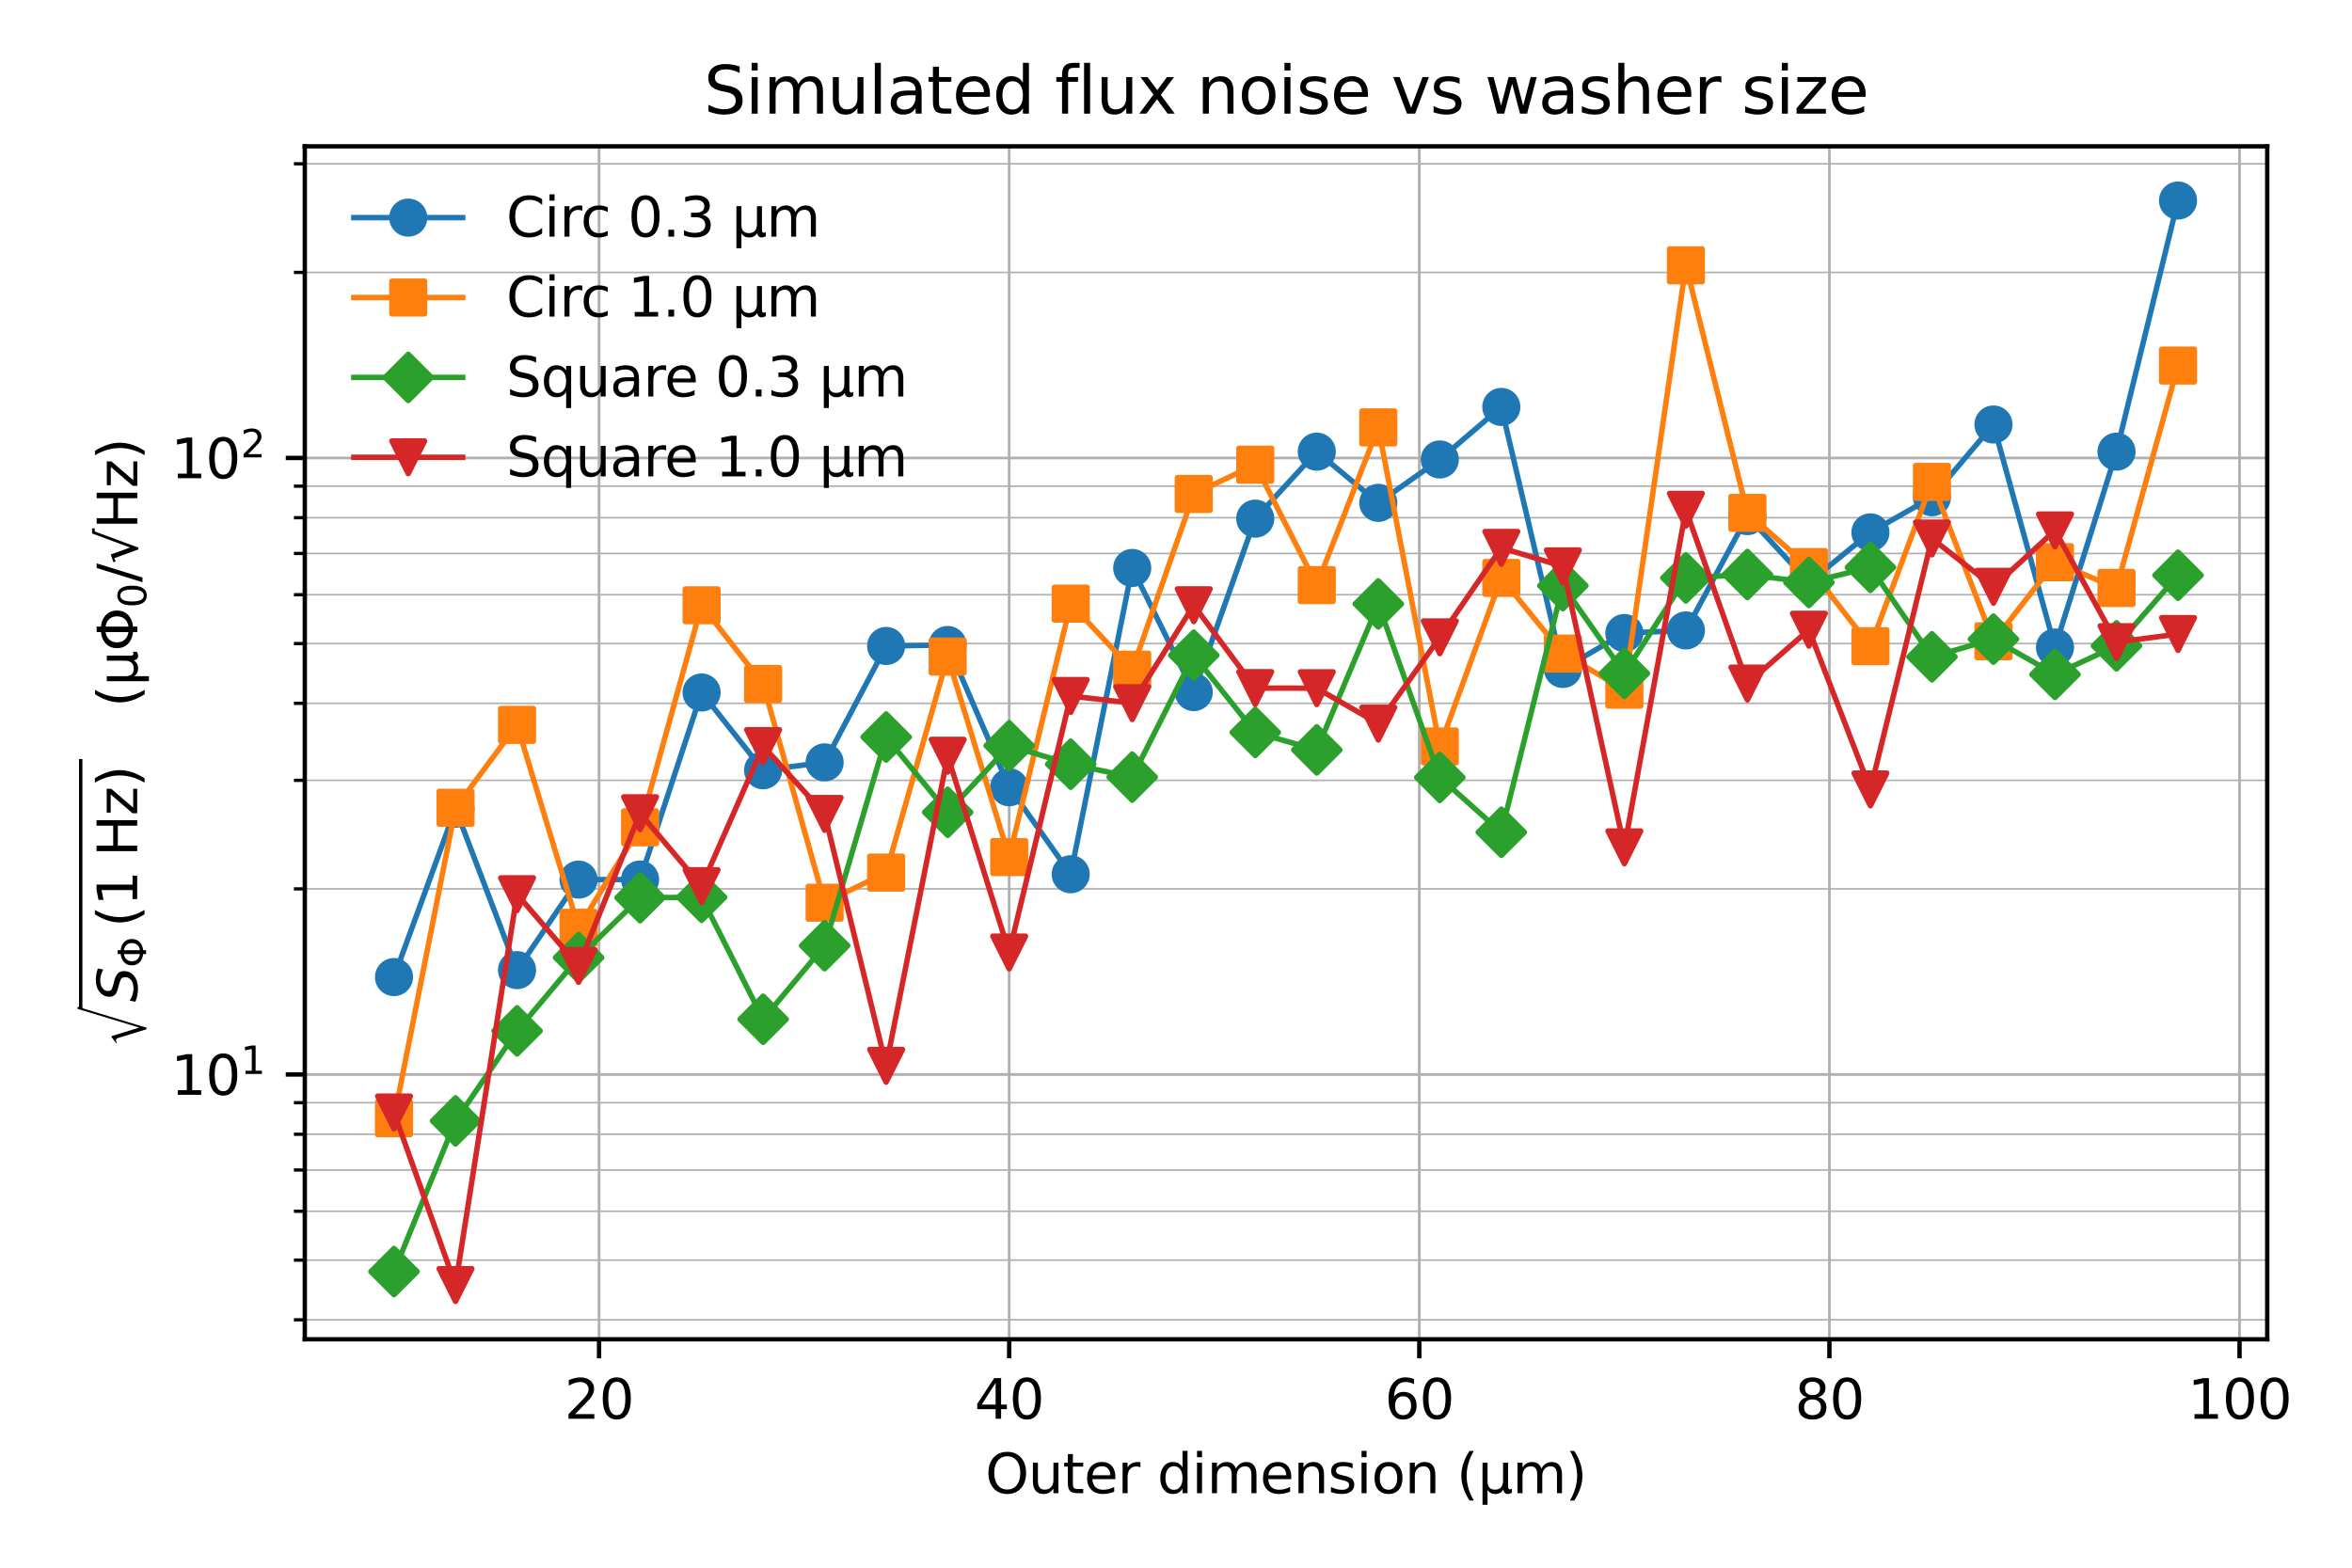 <?xml version="1.0" encoding="utf-8" standalone="no"?>
<!DOCTYPE svg PUBLIC "-//W3C//DTD SVG 1.1//EN"
  "http://www.w3.org/Graphics/SVG/1.1/DTD/svg11.dtd">
<svg xmlns:xlink="http://www.w3.org/1999/xlink" width="432pt" height="288pt" viewBox="0 0 432 288" xmlns="http://www.w3.org/2000/svg" version="1.1">
 <defs>
  <style type="text/css">*{stroke-linejoin: round; stroke-linecap: butt}</style>
 </defs>
 <g id="figure_1">
  <g id="patch_1">
   <path d="M 0 288 
L 432 288 
L 432 0 
L 0 0 
z
" style="fill: #ffffff"/>
  </g>
  <g id="axes_1">
   <g id="patch_2">
    <path d="M 55.985 246.04 
L 416.428 246.04 
L 416.428 26.88 
L 55.985 26.88 
z
" style="fill: #ffffff"/>
   </g>
   <g id="matplotlib.axis_1">
    <g id="xtick_1">
     <g id="line2d_1">
      <path d="M 110.032 246.04 
L 110.032 26.88 
" clip-path="url(#p3f9dc64da7)" style="fill: none; stroke: #b0b0b0; stroke-width: 0.5; stroke-linecap: square"/>
     </g>
     <g id="line2d_2">
      <defs>
       <path id="ma72abdac5e" d="M 0 0 
L 0 3.5 
" style="stroke: #000000; stroke-width: 0.8"/>
      </defs>
      <g>
       <use xlink:href="#ma72abdac5e" x="110.032" y="246.04" style="stroke: #000000; stroke-width: 0.8"/>
      </g>
     </g>
     <g id="text_1">
      <!-- 20 -->
      <g transform="translate(103.67 260.638) scale(0.1 -0.1)">
       <defs>
        <path id="DejaVuSans-32" d="M 1228 531 
L 3431 531 
L 3431 0 
L 469 0 
L 469 531 
Q 828 903 1448 1529 
Q 2069 2156 2228 2338 
Q 2531 2678 2651 2914 
Q 2772 3150 2772 3378 
Q 2772 3750 2511 3984 
Q 2250 4219 1831 4219 
Q 1534 4219 1204 4116 
Q 875 4013 500 3803 
L 500 4441 
Q 881 4594 1212 4672 
Q 1544 4750 1819 4750 
Q 2544 4750 2975 4387 
Q 3406 4025 3406 3419 
Q 3406 3131 3298 2873 
Q 3191 2616 2906 2266 
Q 2828 2175 2409 1742 
Q 1991 1309 1228 531 
z
" transform="scale(0.016)"/>
        <path id="DejaVuSans-30" d="M 2034 4250 
Q 1547 4250 1301 3770 
Q 1056 3291 1056 2328 
Q 1056 1369 1301 889 
Q 1547 409 2034 409 
Q 2525 409 2770 889 
Q 3016 1369 3016 2328 
Q 3016 3291 2770 3770 
Q 2525 4250 2034 4250 
z
M 2034 4750 
Q 2819 4750 3233 4129 
Q 3647 3509 3647 2328 
Q 3647 1150 3233 529 
Q 2819 -91 2034 -91 
Q 1250 -91 836 529 
Q 422 1150 422 2328 
Q 422 3509 836 4129 
Q 1250 4750 2034 4750 
z
" transform="scale(0.016)"/>
       </defs>
       <use xlink:href="#DejaVuSans-32"/>
       <use xlink:href="#DejaVuSans-30" x="63.623"/>
      </g>
     </g>
    </g>
    <g id="xtick_2">
     <g id="line2d_3">
      <path d="M 185.36 246.04 
L 185.36 26.88 
" clip-path="url(#p3f9dc64da7)" style="fill: none; stroke: #b0b0b0; stroke-width: 0.5; stroke-linecap: square"/>
     </g>
     <g id="line2d_4">
      <g>
       <use xlink:href="#ma72abdac5e" x="185.36" y="246.04" style="stroke: #000000; stroke-width: 0.8"/>
      </g>
     </g>
     <g id="text_2">
      <!-- 40 -->
      <g transform="translate(178.998 260.638) scale(0.1 -0.1)">
       <defs>
        <path id="DejaVuSans-34" d="M 2419 4116 
L 825 1625 
L 2419 1625 
L 2419 4116 
z
M 2253 4666 
L 3047 4666 
L 3047 1625 
L 3713 1625 
L 3713 1100 
L 3047 1100 
L 3047 0 
L 2419 0 
L 2419 1100 
L 313 1100 
L 313 1709 
L 2253 4666 
z
" transform="scale(0.016)"/>
       </defs>
       <use xlink:href="#DejaVuSans-34"/>
       <use xlink:href="#DejaVuSans-30" x="63.623"/>
      </g>
     </g>
    </g>
    <g id="xtick_3">
     <g id="line2d_5">
      <path d="M 260.688 246.04 
L 260.688 26.88 
" clip-path="url(#p3f9dc64da7)" style="fill: none; stroke: #b0b0b0; stroke-width: 0.5; stroke-linecap: square"/>
     </g>
     <g id="line2d_6">
      <g>
       <use xlink:href="#ma72abdac5e" x="260.688" y="246.04" style="stroke: #000000; stroke-width: 0.8"/>
      </g>
     </g>
     <g id="text_3">
      <!-- 60 -->
      <g transform="translate(254.325 260.638) scale(0.1 -0.1)">
       <defs>
        <path id="DejaVuSans-36" d="M 2113 2584 
Q 1688 2584 1439 2293 
Q 1191 2003 1191 1497 
Q 1191 994 1439 701 
Q 1688 409 2113 409 
Q 2538 409 2786 701 
Q 3034 994 3034 1497 
Q 3034 2003 2786 2293 
Q 2538 2584 2113 2584 
z
M 3366 4563 
L 3366 3988 
Q 3128 4100 2886 4159 
Q 2644 4219 2406 4219 
Q 1781 4219 1451 3797 
Q 1122 3375 1075 2522 
Q 1259 2794 1537 2939 
Q 1816 3084 2150 3084 
Q 2853 3084 3261 2657 
Q 3669 2231 3669 1497 
Q 3669 778 3244 343 
Q 2819 -91 2113 -91 
Q 1303 -91 875 529 
Q 447 1150 447 2328 
Q 447 3434 972 4092 
Q 1497 4750 2381 4750 
Q 2619 4750 2861 4703 
Q 3103 4656 3366 4563 
z
" transform="scale(0.016)"/>
       </defs>
       <use xlink:href="#DejaVuSans-36"/>
       <use xlink:href="#DejaVuSans-30" x="63.623"/>
      </g>
     </g>
    </g>
    <g id="xtick_4">
     <g id="line2d_7">
      <path d="M 336.016 246.04 
L 336.016 26.88 
" clip-path="url(#p3f9dc64da7)" style="fill: none; stroke: #b0b0b0; stroke-width: 0.5; stroke-linecap: square"/>
     </g>
     <g id="line2d_8">
      <g>
       <use xlink:href="#ma72abdac5e" x="336.016" y="246.04" style="stroke: #000000; stroke-width: 0.8"/>
      </g>
     </g>
     <g id="text_4">
      <!-- 80 -->
      <g transform="translate(329.653 260.638) scale(0.1 -0.1)">
       <defs>
        <path id="DejaVuSans-38" d="M 2034 2216 
Q 1584 2216 1326 1975 
Q 1069 1734 1069 1313 
Q 1069 891 1326 650 
Q 1584 409 2034 409 
Q 2484 409 2743 651 
Q 3003 894 3003 1313 
Q 3003 1734 2745 1975 
Q 2488 2216 2034 2216 
z
M 1403 2484 
Q 997 2584 770 2862 
Q 544 3141 544 3541 
Q 544 4100 942 4425 
Q 1341 4750 2034 4750 
Q 2731 4750 3128 4425 
Q 3525 4100 3525 3541 
Q 3525 3141 3298 2862 
Q 3072 2584 2669 2484 
Q 3125 2378 3379 2068 
Q 3634 1759 3634 1313 
Q 3634 634 3220 271 
Q 2806 -91 2034 -91 
Q 1263 -91 848 271 
Q 434 634 434 1313 
Q 434 1759 690 2068 
Q 947 2378 1403 2484 
z
M 1172 3481 
Q 1172 3119 1398 2916 
Q 1625 2713 2034 2713 
Q 2441 2713 2670 2916 
Q 2900 3119 2900 3481 
Q 2900 3844 2670 4047 
Q 2441 4250 2034 4250 
Q 1625 4250 1398 4047 
Q 1172 3844 1172 3481 
z
" transform="scale(0.016)"/>
       </defs>
       <use xlink:href="#DejaVuSans-38"/>
       <use xlink:href="#DejaVuSans-30" x="63.623"/>
      </g>
     </g>
    </g>
    <g id="xtick_5">
     <g id="line2d_9">
      <path d="M 411.343 246.04 
L 411.343 26.88 
" clip-path="url(#p3f9dc64da7)" style="fill: none; stroke: #b0b0b0; stroke-width: 0.5; stroke-linecap: square"/>
     </g>
     <g id="line2d_10">
      <g>
       <use xlink:href="#ma72abdac5e" x="411.343" y="246.04" style="stroke: #000000; stroke-width: 0.8"/>
      </g>
     </g>
     <g id="text_5">
      <!-- 100 -->
      <g transform="translate(401.8 260.638) scale(0.1 -0.1)">
       <defs>
        <path id="DejaVuSans-31" d="M 794 531 
L 1825 531 
L 1825 4091 
L 703 3866 
L 703 4441 
L 1819 4666 
L 2450 4666 
L 2450 531 
L 3481 531 
L 3481 0 
L 794 0 
L 794 531 
z
" transform="scale(0.016)"/>
       </defs>
       <use xlink:href="#DejaVuSans-31"/>
       <use xlink:href="#DejaVuSans-30" x="63.623"/>
       <use xlink:href="#DejaVuSans-30" x="127.246"/>
      </g>
     </g>
    </g>
    <g id="text_6">
     <!-- Outer dimension (µm) -->
     <g transform="translate(180.977 274.317) scale(0.1 -0.1)">
      <defs>
       <path id="DejaVuSans-4f" d="M 2522 4238 
Q 1834 4238 1429 3725 
Q 1025 3213 1025 2328 
Q 1025 1447 1429 934 
Q 1834 422 2522 422 
Q 3209 422 3611 934 
Q 4013 1447 4013 2328 
Q 4013 3213 3611 3725 
Q 3209 4238 2522 4238 
z
M 2522 4750 
Q 3503 4750 4090 4092 
Q 4678 3434 4678 2328 
Q 4678 1225 4090 567 
Q 3503 -91 2522 -91 
Q 1538 -91 948 565 
Q 359 1222 359 2328 
Q 359 3434 948 4092 
Q 1538 4750 2522 4750 
z
" transform="scale(0.016)"/>
       <path id="DejaVuSans-75" d="M 544 1381 
L 544 3500 
L 1119 3500 
L 1119 1403 
Q 1119 906 1312 657 
Q 1506 409 1894 409 
Q 2359 409 2629 706 
Q 2900 1003 2900 1516 
L 2900 3500 
L 3475 3500 
L 3475 0 
L 2900 0 
L 2900 538 
Q 2691 219 2414 64 
Q 2138 -91 1772 -91 
Q 1169 -91 856 284 
Q 544 659 544 1381 
z
M 1991 3584 
L 1991 3584 
z
" transform="scale(0.016)"/>
       <path id="DejaVuSans-74" d="M 1172 4494 
L 1172 3500 
L 2356 3500 
L 2356 3053 
L 1172 3053 
L 1172 1153 
Q 1172 725 1289 603 
Q 1406 481 1766 481 
L 2356 481 
L 2356 0 
L 1766 0 
Q 1100 0 847 248 
Q 594 497 594 1153 
L 594 3053 
L 172 3053 
L 172 3500 
L 594 3500 
L 594 4494 
L 1172 4494 
z
" transform="scale(0.016)"/>
       <path id="DejaVuSans-65" d="M 3597 1894 
L 3597 1613 
L 953 1613 
Q 991 1019 1311 708 
Q 1631 397 2203 397 
Q 2534 397 2845 478 
Q 3156 559 3463 722 
L 3463 178 
Q 3153 47 2828 -22 
Q 2503 -91 2169 -91 
Q 1331 -91 842 396 
Q 353 884 353 1716 
Q 353 2575 817 3079 
Q 1281 3584 2069 3584 
Q 2775 3584 3186 3129 
Q 3597 2675 3597 1894 
z
M 3022 2063 
Q 3016 2534 2758 2815 
Q 2500 3097 2075 3097 
Q 1594 3097 1305 2825 
Q 1016 2553 972 2059 
L 3022 2063 
z
" transform="scale(0.016)"/>
       <path id="DejaVuSans-72" d="M 2631 2963 
Q 2534 3019 2420 3045 
Q 2306 3072 2169 3072 
Q 1681 3072 1420 2755 
Q 1159 2438 1159 1844 
L 1159 0 
L 581 0 
L 581 3500 
L 1159 3500 
L 1159 2956 
Q 1341 3275 1631 3429 
Q 1922 3584 2338 3584 
Q 2397 3584 2469 3576 
Q 2541 3569 2628 3553 
L 2631 2963 
z
" transform="scale(0.016)"/>
       <path id="DejaVuSans-20" transform="scale(0.016)"/>
       <path id="DejaVuSans-64" d="M 2906 2969 
L 2906 4863 
L 3481 4863 
L 3481 0 
L 2906 0 
L 2906 525 
Q 2725 213 2448 61 
Q 2172 -91 1784 -91 
Q 1150 -91 751 415 
Q 353 922 353 1747 
Q 353 2572 751 3078 
Q 1150 3584 1784 3584 
Q 2172 3584 2448 3432 
Q 2725 3281 2906 2969 
z
M 947 1747 
Q 947 1113 1208 752 
Q 1469 391 1925 391 
Q 2381 391 2643 752 
Q 2906 1113 2906 1747 
Q 2906 2381 2643 2742 
Q 2381 3103 1925 3103 
Q 1469 3103 1208 2742 
Q 947 2381 947 1747 
z
" transform="scale(0.016)"/>
       <path id="DejaVuSans-69" d="M 603 3500 
L 1178 3500 
L 1178 0 
L 603 0 
L 603 3500 
z
M 603 4863 
L 1178 4863 
L 1178 4134 
L 603 4134 
L 603 4863 
z
" transform="scale(0.016)"/>
       <path id="DejaVuSans-6d" d="M 3328 2828 
Q 3544 3216 3844 3400 
Q 4144 3584 4550 3584 
Q 5097 3584 5394 3201 
Q 5691 2819 5691 2113 
L 5691 0 
L 5113 0 
L 5113 2094 
Q 5113 2597 4934 2840 
Q 4756 3084 4391 3084 
Q 3944 3084 3684 2787 
Q 3425 2491 3425 1978 
L 3425 0 
L 2847 0 
L 2847 2094 
Q 2847 2600 2669 2842 
Q 2491 3084 2119 3084 
Q 1678 3084 1418 2786 
Q 1159 2488 1159 1978 
L 1159 0 
L 581 0 
L 581 3500 
L 1159 3500 
L 1159 2956 
Q 1356 3278 1631 3431 
Q 1906 3584 2284 3584 
Q 2666 3584 2933 3390 
Q 3200 3197 3328 2828 
z
" transform="scale(0.016)"/>
       <path id="DejaVuSans-6e" d="M 3513 2113 
L 3513 0 
L 2938 0 
L 2938 2094 
Q 2938 2591 2744 2837 
Q 2550 3084 2163 3084 
Q 1697 3084 1428 2787 
Q 1159 2491 1159 1978 
L 1159 0 
L 581 0 
L 581 3500 
L 1159 3500 
L 1159 2956 
Q 1366 3272 1645 3428 
Q 1925 3584 2291 3584 
Q 2894 3584 3203 3211 
Q 3513 2838 3513 2113 
z
" transform="scale(0.016)"/>
       <path id="DejaVuSans-73" d="M 2834 3397 
L 2834 2853 
Q 2591 2978 2328 3040 
Q 2066 3103 1784 3103 
Q 1356 3103 1142 2972 
Q 928 2841 928 2578 
Q 928 2378 1081 2264 
Q 1234 2150 1697 2047 
L 1894 2003 
Q 2506 1872 2764 1633 
Q 3022 1394 3022 966 
Q 3022 478 2636 193 
Q 2250 -91 1575 -91 
Q 1294 -91 989 -36 
Q 684 19 347 128 
L 347 722 
Q 666 556 975 473 
Q 1284 391 1588 391 
Q 1994 391 2212 530 
Q 2431 669 2431 922 
Q 2431 1156 2273 1281 
Q 2116 1406 1581 1522 
L 1381 1569 
Q 847 1681 609 1914 
Q 372 2147 372 2553 
Q 372 3047 722 3315 
Q 1072 3584 1716 3584 
Q 2034 3584 2315 3537 
Q 2597 3491 2834 3397 
z
" transform="scale(0.016)"/>
       <path id="DejaVuSans-6f" d="M 1959 3097 
Q 1497 3097 1228 2736 
Q 959 2375 959 1747 
Q 959 1119 1226 758 
Q 1494 397 1959 397 
Q 2419 397 2687 759 
Q 2956 1122 2956 1747 
Q 2956 2369 2687 2733 
Q 2419 3097 1959 3097 
z
M 1959 3584 
Q 2709 3584 3137 3096 
Q 3566 2609 3566 1747 
Q 3566 888 3137 398 
Q 2709 -91 1959 -91 
Q 1206 -91 779 398 
Q 353 888 353 1747 
Q 353 2609 779 3096 
Q 1206 3584 1959 3584 
z
" transform="scale(0.016)"/>
       <path id="DejaVuSans-28" d="M 1984 4856 
Q 1566 4138 1362 3434 
Q 1159 2731 1159 2009 
Q 1159 1288 1364 580 
Q 1569 -128 1984 -844 
L 1484 -844 
Q 1016 -109 783 600 
Q 550 1309 550 2009 
Q 550 2706 781 3412 
Q 1013 4119 1484 4856 
L 1984 4856 
z
" transform="scale(0.016)"/>
       <path id="DejaVuSans-b5" d="M 544 -1331 
L 544 3500 
L 1119 3500 
L 1119 1325 
Q 1119 872 1334 640 
Q 1550 409 1972 409 
Q 2434 409 2667 671 
Q 2900 934 2900 1459 
L 2900 3500 
L 3475 3500 
L 3475 806 
Q 3475 619 3529 530 
Q 3584 441 3700 441 
Q 3728 441 3778 458 
Q 3828 475 3916 513 
L 3916 50 
Q 3788 -22 3673 -56 
Q 3559 -91 3450 -91 
Q 3234 -91 3106 31 
Q 2978 153 2931 403 
Q 2775 156 2548 32 
Q 2322 -91 2016 -91 
Q 1697 -91 1473 31 
Q 1250 153 1119 397 
L 1119 -1331 
L 544 -1331 
z
" transform="scale(0.016)"/>
       <path id="DejaVuSans-29" d="M 513 4856 
L 1013 4856 
Q 1481 4119 1714 3412 
Q 1947 2706 1947 2009 
Q 1947 1309 1714 600 
Q 1481 -109 1013 -844 
L 513 -844 
Q 928 -128 1133 580 
Q 1338 1288 1338 2009 
Q 1338 2731 1133 3434 
Q 928 4138 513 4856 
z
" transform="scale(0.016)"/>
      </defs>
      <use xlink:href="#DejaVuSans-4f"/>
      <use xlink:href="#DejaVuSans-75" x="78.711"/>
      <use xlink:href="#DejaVuSans-74" x="142.09"/>
      <use xlink:href="#DejaVuSans-65" x="181.299"/>
      <use xlink:href="#DejaVuSans-72" x="242.822"/>
      <use xlink:href="#DejaVuSans-20" x="283.936"/>
      <use xlink:href="#DejaVuSans-64" x="315.723"/>
      <use xlink:href="#DejaVuSans-69" x="379.199"/>
      <use xlink:href="#DejaVuSans-6d" x="406.982"/>
      <use xlink:href="#DejaVuSans-65" x="504.395"/>
      <use xlink:href="#DejaVuSans-6e" x="565.918"/>
      <use xlink:href="#DejaVuSans-73" x="629.297"/>
      <use xlink:href="#DejaVuSans-69" x="681.396"/>
      <use xlink:href="#DejaVuSans-6f" x="709.18"/>
      <use xlink:href="#DejaVuSans-6e" x="770.361"/>
      <use xlink:href="#DejaVuSans-20" x="833.74"/>
      <use xlink:href="#DejaVuSans-28" x="865.527"/>
      <use xlink:href="#DejaVuSans-b5" x="904.541"/>
      <use xlink:href="#DejaVuSans-6d" x="968.164"/>
      <use xlink:href="#DejaVuSans-29" x="1065.576"/>
     </g>
    </g>
   </g>
   <g id="matplotlib.axis_2">
    <g id="ytick_1">
     <g id="line2d_11">
      <path d="M 55.985 197.394 
L 416.428 197.394 
" clip-path="url(#p3f9dc64da7)" style="fill: none; stroke: #b0b0b0; stroke-width: 0.5; stroke-linecap: square"/>
     </g>
     <g id="line2d_12">
      <defs>
       <path id="m3e1ff3bcbb" d="M 0 0 
L -3.5 0 
" style="stroke: #000000; stroke-width: 0.8"/>
      </defs>
      <g>
       <use xlink:href="#m3e1ff3bcbb" x="55.985" y="197.394" style="stroke: #000000; stroke-width: 0.8"/>
      </g>
     </g>
     <g id="text_7">
      <!-- $\mathdefault{10^{1}}$ -->
      <g transform="translate(31.385 201.194) scale(0.1 -0.1)">
       <use xlink:href="#DejaVuSans-31" transform="translate(0 0.684)"/>
       <use xlink:href="#DejaVuSans-30" transform="translate(63.623 0.684)"/>
       <use xlink:href="#DejaVuSans-31" transform="translate(128.203 38.966) scale(0.7)"/>
      </g>
     </g>
    </g>
    <g id="ytick_2">
     <g id="line2d_13">
      <path d="M 55.985 84.133 
L 416.428 84.133 
" clip-path="url(#p3f9dc64da7)" style="fill: none; stroke: #b0b0b0; stroke-width: 0.5; stroke-linecap: square"/>
     </g>
     <g id="line2d_14">
      <g>
       <use xlink:href="#m3e1ff3bcbb" x="55.985" y="84.133" style="stroke: #000000; stroke-width: 0.8"/>
      </g>
     </g>
     <g id="text_8">
      <!-- $\mathdefault{10^{2}}$ -->
      <g transform="translate(31.385 87.933) scale(0.1 -0.1)">
       <use xlink:href="#DejaVuSans-31" transform="translate(0 0.766)"/>
       <use xlink:href="#DejaVuSans-30" transform="translate(63.623 0.766)"/>
       <use xlink:href="#DejaVuSans-32" transform="translate(128.203 39.047) scale(0.7)"/>
      </g>
     </g>
    </g>
    <g id="ytick_3">
     <g id="line2d_15">
      <path d="M 55.985 242.466 
L 416.428 242.466 
" clip-path="url(#p3f9dc64da7)" style="fill: none; stroke: #b0b0b0; stroke-width: 0.3; stroke-linecap: square"/>
     </g>
     <g id="line2d_16">
      <defs>
       <path id="m9ce239265e" d="M 0 0 
L -2 0 
" style="stroke: #000000; stroke-width: 0.6"/>
      </defs>
      <g>
       <use xlink:href="#m9ce239265e" x="55.985" y="242.466" style="stroke: #000000; stroke-width: 0.6"/>
      </g>
     </g>
    </g>
    <g id="ytick_4">
     <g id="line2d_17">
      <path d="M 55.985 231.489 
L 416.428 231.489 
" clip-path="url(#p3f9dc64da7)" style="fill: none; stroke: #b0b0b0; stroke-width: 0.3; stroke-linecap: square"/>
     </g>
     <g id="line2d_18">
      <g>
       <use xlink:href="#m9ce239265e" x="55.985" y="231.489" style="stroke: #000000; stroke-width: 0.6"/>
      </g>
     </g>
    </g>
    <g id="ytick_5">
     <g id="line2d_19">
      <path d="M 55.985 222.521 
L 416.428 222.521 
" clip-path="url(#p3f9dc64da7)" style="fill: none; stroke: #b0b0b0; stroke-width: 0.3; stroke-linecap: square"/>
     </g>
     <g id="line2d_20">
      <g>
       <use xlink:href="#m9ce239265e" x="55.985" y="222.521" style="stroke: #000000; stroke-width: 0.6"/>
      </g>
     </g>
    </g>
    <g id="ytick_6">
     <g id="line2d_21">
      <path d="M 55.985 214.939 
L 416.428 214.939 
" clip-path="url(#p3f9dc64da7)" style="fill: none; stroke: #b0b0b0; stroke-width: 0.3; stroke-linecap: square"/>
     </g>
     <g id="line2d_22">
      <g>
       <use xlink:href="#m9ce239265e" x="55.985" y="214.939" style="stroke: #000000; stroke-width: 0.6"/>
      </g>
     </g>
    </g>
    <g id="ytick_7">
     <g id="line2d_23">
      <path d="M 55.985 208.371 
L 416.428 208.371 
" clip-path="url(#p3f9dc64da7)" style="fill: none; stroke: #b0b0b0; stroke-width: 0.3; stroke-linecap: square"/>
     </g>
     <g id="line2d_24">
      <g>
       <use xlink:href="#m9ce239265e" x="55.985" y="208.371" style="stroke: #000000; stroke-width: 0.6"/>
      </g>
     </g>
    </g>
    <g id="ytick_8">
     <g id="line2d_25">
      <path d="M 55.985 202.577 
L 416.428 202.577 
" clip-path="url(#p3f9dc64da7)" style="fill: none; stroke: #b0b0b0; stroke-width: 0.3; stroke-linecap: square"/>
     </g>
     <g id="line2d_26">
      <g>
       <use xlink:href="#m9ce239265e" x="55.985" y="202.577" style="stroke: #000000; stroke-width: 0.6"/>
      </g>
     </g>
    </g>
    <g id="ytick_9">
     <g id="line2d_27">
      <path d="M 55.985 163.3 
L 416.428 163.3 
" clip-path="url(#p3f9dc64da7)" style="fill: none; stroke: #b0b0b0; stroke-width: 0.3; stroke-linecap: square"/>
     </g>
     <g id="line2d_28">
      <g>
       <use xlink:href="#m9ce239265e" x="55.985" y="163.3" style="stroke: #000000; stroke-width: 0.6"/>
      </g>
     </g>
    </g>
    <g id="ytick_10">
     <g id="line2d_29">
      <path d="M 55.985 143.355 
L 416.428 143.355 
" clip-path="url(#p3f9dc64da7)" style="fill: none; stroke: #b0b0b0; stroke-width: 0.3; stroke-linecap: square"/>
     </g>
     <g id="line2d_30">
      <g>
       <use xlink:href="#m9ce239265e" x="55.985" y="143.355" style="stroke: #000000; stroke-width: 0.6"/>
      </g>
     </g>
    </g>
    <g id="ytick_11">
     <g id="line2d_31">
      <path d="M 55.985 129.205 
L 416.428 129.205 
" clip-path="url(#p3f9dc64da7)" style="fill: none; stroke: #b0b0b0; stroke-width: 0.3; stroke-linecap: square"/>
     </g>
     <g id="line2d_32">
      <g>
       <use xlink:href="#m9ce239265e" x="55.985" y="129.205" style="stroke: #000000; stroke-width: 0.6"/>
      </g>
     </g>
    </g>
    <g id="ytick_12">
     <g id="line2d_33">
      <path d="M 55.985 118.228 
L 416.428 118.228 
" clip-path="url(#p3f9dc64da7)" style="fill: none; stroke: #b0b0b0; stroke-width: 0.3; stroke-linecap: square"/>
     </g>
     <g id="line2d_34">
      <g>
       <use xlink:href="#m9ce239265e" x="55.985" y="118.228" style="stroke: #000000; stroke-width: 0.6"/>
      </g>
     </g>
    </g>
    <g id="ytick_13">
     <g id="line2d_35">
      <path d="M 55.985 109.26 
L 416.428 109.26 
" clip-path="url(#p3f9dc64da7)" style="fill: none; stroke: #b0b0b0; stroke-width: 0.3; stroke-linecap: square"/>
     </g>
     <g id="line2d_36">
      <g>
       <use xlink:href="#m9ce239265e" x="55.985" y="109.26" style="stroke: #000000; stroke-width: 0.6"/>
      </g>
     </g>
    </g>
    <g id="ytick_14">
     <g id="line2d_37">
      <path d="M 55.985 101.678 
L 416.428 101.678 
" clip-path="url(#p3f9dc64da7)" style="fill: none; stroke: #b0b0b0; stroke-width: 0.3; stroke-linecap: square"/>
     </g>
     <g id="line2d_38">
      <g>
       <use xlink:href="#m9ce239265e" x="55.985" y="101.678" style="stroke: #000000; stroke-width: 0.6"/>
      </g>
     </g>
    </g>
    <g id="ytick_15">
     <g id="line2d_39">
      <path d="M 55.985 95.11 
L 416.428 95.11 
" clip-path="url(#p3f9dc64da7)" style="fill: none; stroke: #b0b0b0; stroke-width: 0.3; stroke-linecap: square"/>
     </g>
     <g id="line2d_40">
      <g>
       <use xlink:href="#m9ce239265e" x="55.985" y="95.11" style="stroke: #000000; stroke-width: 0.6"/>
      </g>
     </g>
    </g>
    <g id="ytick_16">
     <g id="line2d_41">
      <path d="M 55.985 89.316 
L 416.428 89.316 
" clip-path="url(#p3f9dc64da7)" style="fill: none; stroke: #b0b0b0; stroke-width: 0.3; stroke-linecap: square"/>
     </g>
     <g id="line2d_42">
      <g>
       <use xlink:href="#m9ce239265e" x="55.985" y="89.316" style="stroke: #000000; stroke-width: 0.6"/>
      </g>
     </g>
    </g>
    <g id="ytick_17">
     <g id="line2d_43">
      <path d="M 55.985 50.039 
L 416.428 50.039 
" clip-path="url(#p3f9dc64da7)" style="fill: none; stroke: #b0b0b0; stroke-width: 0.3; stroke-linecap: square"/>
     </g>
     <g id="line2d_44">
      <g>
       <use xlink:href="#m9ce239265e" x="55.985" y="50.039" style="stroke: #000000; stroke-width: 0.6"/>
      </g>
     </g>
    </g>
    <g id="ytick_18">
     <g id="line2d_45">
      <path d="M 55.985 30.094 
L 416.428 30.094 
" clip-path="url(#p3f9dc64da7)" style="fill: none; stroke: #b0b0b0; stroke-width: 0.3; stroke-linecap: square"/>
     </g>
     <g id="line2d_46">
      <g>
       <use xlink:href="#m9ce239265e" x="55.985" y="30.094" style="stroke: #000000; stroke-width: 0.6"/>
      </g>
     </g>
    </g>
    <g id="text_9">
     <!-- $\sqrt{S_\Phi\,(1\;\mathrm{Hz})}$   (µ$\Phi_0$/√Hz) -->
     <g transform="translate(25.285 192.41) rotate(-90) scale(0.1 -0.1)">
      <defs>
       <path id="STIXSizeOneSym-Regular-221a" d="M 6970 9933 
L 3373 -1888 
L 3104 -1888 
L 1626 2918 
Q 1555 3149 1465 3251 
Q 1376 3354 1229 3354 
Q 1011 3354 794 3181 
L 717 3309 
L 1766 4115 
L 1926 4115 
L 3379 -602 
L 3405 -602 
L 6605 9933 
L 6970 9933 
z
" transform="scale(0.016)"/>
       <path id="DejaVuSans-Oblique-53" d="M 3859 4513 
L 3738 3897 
Q 3422 4066 3111 4152 
Q 2800 4238 2509 4238 
Q 1944 4238 1609 3991 
Q 1275 3744 1275 3334 
Q 1275 3109 1398 2989 
Q 1522 2869 2034 2731 
L 2413 2638 
Q 3053 2472 3303 2217 
Q 3553 1963 3553 1503 
Q 3553 797 2998 353 
Q 2444 -91 1538 -91 
Q 1166 -91 791 -17 
Q 416 56 38 206 
L 166 856 
Q 513 641 861 531 
Q 1209 422 1556 422 
Q 2147 422 2503 684 
Q 2859 947 2859 1369 
Q 2859 1650 2717 1795 
Q 2575 1941 2106 2059 
L 1728 2156 
Q 1081 2325 845 2545 
Q 609 2766 609 3163 
Q 609 3859 1145 4304 
Q 1681 4750 2541 4750 
Q 2875 4750 3203 4690 
Q 3531 4631 3859 4513 
z
" transform="scale(0.016)"/>
       <path id="DejaVuSans-3a6" d="M 2206 3644 
Q 1738 3578 1431 3306 
Q 1025 2947 1025 2328 
Q 1025 1713 1431 1353 
Q 1738 1081 2206 1016 
L 2206 3644 
z
M 2838 1016 
Q 3306 1081 3613 1353 
Q 4013 1713 4013 2328 
Q 4013 2947 3613 3306 
Q 3306 3578 2838 3644 
L 2838 1016 
z
M 2206 494 
Q 1444 563 950 981 
Q 359 1481 359 2328 
Q 359 3175 950 3678 
Q 1441 4100 2206 4169 
L 2206 4666 
L 2838 4666 
L 2838 4169 
Q 3600 4097 4091 3678 
Q 4678 3175 4678 2328 
Q 4678 1484 4091 981 
Q 3600 563 2838 491 
L 2838 0 
L 2206 0 
L 2206 494 
z
" transform="scale(0.016)"/>
       <path id="DejaVuSans-48" d="M 628 4666 
L 1259 4666 
L 1259 2753 
L 3553 2753 
L 3553 4666 
L 4184 4666 
L 4184 0 
L 3553 0 
L 3553 2222 
L 1259 2222 
L 1259 0 
L 628 0 
L 628 4666 
z
" transform="scale(0.016)"/>
       <path id="DejaVuSans-7a" d="M 353 3500 
L 3084 3500 
L 3084 2975 
L 922 459 
L 3084 459 
L 3084 0 
L 275 0 
L 275 525 
L 2438 3041 
L 353 3041 
L 353 3500 
z
" transform="scale(0.016)"/>
       <path id="DejaVuSans-2f" d="M 1625 4666 
L 2156 4666 
L 531 -594 
L 0 -594 
L 1625 4666 
z
" transform="scale(0.016)"/>
       <path id="DejaVuSans-221a" d="M 3488 5191 
L 4078 5191 
L 4078 4891 
L 3719 4891 
L 1863 -128 
L 1656 -128 
L 659 2631 
L 269 2491 
L 191 2741 
L 1075 3047 
L 1875 831 
L 3488 5191 
z
" transform="scale(0.016)"/>
      </defs>
      <use xlink:href="#STIXSizeOneSym-Regular-221a" transform="translate(0 4.016) scale(0.669)"/>
      <use xlink:href="#DejaVuSans-Oblique-53" transform="translate(83.187 0.875)"/>
      <use xlink:href="#DejaVuSans-3a6" transform="translate(146.663 -15.531) scale(0.7)"/>
      <use xlink:href="#DejaVuSans-28" transform="translate(220.731 0.875)"/>
      <use xlink:href="#DejaVuSans-31" transform="translate(259.745 0.875)"/>
      <use xlink:href="#DejaVuSans-48" transform="translate(350.427 0.875)"/>
      <use xlink:href="#DejaVuSans-7a" transform="translate(425.622 0.875)"/>
      <use xlink:href="#DejaVuSans-29" transform="translate(478.113 0.875)"/>
      <use xlink:href="#DejaVuSans-20" transform="translate(529.626 0.656)"/>
      <use xlink:href="#DejaVuSans-20" transform="translate(561.413 0.656)"/>
      <use xlink:href="#DejaVuSans-20" transform="translate(593.2 0.656)"/>
      <use xlink:href="#DejaVuSans-28" transform="translate(624.988 0.656)"/>
      <use xlink:href="#DejaVuSans-b5" transform="translate(664.001 0.656)"/>
      <use xlink:href="#DejaVuSans-3a6" transform="translate(727.624 0.656)"/>
      <use xlink:href="#DejaVuSans-30" transform="translate(807.292 -15.75) scale(0.7)"/>
      <use xlink:href="#DejaVuSans-2f" transform="translate(854.563 0.656)"/>
      <use xlink:href="#DejaVuSans-221a" transform="translate(888.254 0.656)"/>
      <use xlink:href="#DejaVuSans-48" transform="translate(951.975 0.656)"/>
      <use xlink:href="#DejaVuSans-7a" transform="translate(1027.17 0.656)"/>
      <use xlink:href="#DejaVuSans-29" transform="translate(1079.66 0.656)"/>
      <path d="M 70.687 101.5 
L 70.687 107.75 
L 529.626 107.75 
L 529.626 101.5 
L 70.687 101.5 
z
"/>
     </g>
    </g>
   </g>
   <g id="line2d_47">
    <path d="M 72.368 179.496 
L 83.668 148.563 
L 94.967 178.225 
L 106.266 161.593 
L 117.565 161.578 
L 128.864 127.216 
L 140.163 141.503 
L 151.463 140.054 
L 162.762 118.672 
L 174.061 118.493 
L 185.36 144.623 
L 196.659 160.607 
L 207.958 104.342 
L 219.258 127.149 
L 230.557 95.281 
L 241.856 82.973 
L 253.155 92.383 
L 264.454 84.409 
L 275.753 74.761 
L 287.053 122.898 
L 298.352 116.298 
L 309.651 115.819 
L 320.95 94.817 
L 332.249 107.001 
L 343.548 97.805 
L 354.847 91.346 
L 366.147 77.985 
L 377.446 118.947 
L 388.745 82.973 
L 400.044 36.842 
" clip-path="url(#p3f9dc64da7)" style="fill: none; stroke: #1f77b4; stroke-linecap: square"/>
    <defs>
     <path id="mff2e1154ad" d="M 0 3 
C 0.796 3 1.559 2.684 2.121 2.121 
C 2.684 1.559 3 0.796 3 0 
C 3 -0.796 2.684 -1.559 2.121 -2.121 
C 1.559 -2.684 0.796 -3 0 -3 
C -0.796 -3 -1.559 -2.684 -2.121 -2.121 
C -2.684 -1.559 -3 -0.796 -3 0 
C -3 0.796 -2.684 1.559 -2.121 2.121 
C -1.559 2.684 -0.796 3 0 3 
z
" style="stroke: #1f77b4"/>
    </defs>
    <g clip-path="url(#p3f9dc64da7)">
     <use xlink:href="#mff2e1154ad" x="72.368" y="179.496" style="fill: #1f77b4; stroke: #1f77b4"/>
     <use xlink:href="#mff2e1154ad" x="83.668" y="148.563" style="fill: #1f77b4; stroke: #1f77b4"/>
     <use xlink:href="#mff2e1154ad" x="94.967" y="178.225" style="fill: #1f77b4; stroke: #1f77b4"/>
     <use xlink:href="#mff2e1154ad" x="106.266" y="161.593" style="fill: #1f77b4; stroke: #1f77b4"/>
     <use xlink:href="#mff2e1154ad" x="117.565" y="161.578" style="fill: #1f77b4; stroke: #1f77b4"/>
     <use xlink:href="#mff2e1154ad" x="128.864" y="127.216" style="fill: #1f77b4; stroke: #1f77b4"/>
     <use xlink:href="#mff2e1154ad" x="140.163" y="141.503" style="fill: #1f77b4; stroke: #1f77b4"/>
     <use xlink:href="#mff2e1154ad" x="151.463" y="140.054" style="fill: #1f77b4; stroke: #1f77b4"/>
     <use xlink:href="#mff2e1154ad" x="162.762" y="118.672" style="fill: #1f77b4; stroke: #1f77b4"/>
     <use xlink:href="#mff2e1154ad" x="174.061" y="118.493" style="fill: #1f77b4; stroke: #1f77b4"/>
     <use xlink:href="#mff2e1154ad" x="185.36" y="144.623" style="fill: #1f77b4; stroke: #1f77b4"/>
     <use xlink:href="#mff2e1154ad" x="196.659" y="160.607" style="fill: #1f77b4; stroke: #1f77b4"/>
     <use xlink:href="#mff2e1154ad" x="207.958" y="104.342" style="fill: #1f77b4; stroke: #1f77b4"/>
     <use xlink:href="#mff2e1154ad" x="219.258" y="127.149" style="fill: #1f77b4; stroke: #1f77b4"/>
     <use xlink:href="#mff2e1154ad" x="230.557" y="95.281" style="fill: #1f77b4; stroke: #1f77b4"/>
     <use xlink:href="#mff2e1154ad" x="241.856" y="82.973" style="fill: #1f77b4; stroke: #1f77b4"/>
     <use xlink:href="#mff2e1154ad" x="253.155" y="92.383" style="fill: #1f77b4; stroke: #1f77b4"/>
     <use xlink:href="#mff2e1154ad" x="264.454" y="84.409" style="fill: #1f77b4; stroke: #1f77b4"/>
     <use xlink:href="#mff2e1154ad" x="275.753" y="74.761" style="fill: #1f77b4; stroke: #1f77b4"/>
     <use xlink:href="#mff2e1154ad" x="287.053" y="122.898" style="fill: #1f77b4; stroke: #1f77b4"/>
     <use xlink:href="#mff2e1154ad" x="298.352" y="116.298" style="fill: #1f77b4; stroke: #1f77b4"/>
     <use xlink:href="#mff2e1154ad" x="309.651" y="115.819" style="fill: #1f77b4; stroke: #1f77b4"/>
     <use xlink:href="#mff2e1154ad" x="320.95" y="94.817" style="fill: #1f77b4; stroke: #1f77b4"/>
     <use xlink:href="#mff2e1154ad" x="332.249" y="107.001" style="fill: #1f77b4; stroke: #1f77b4"/>
     <use xlink:href="#mff2e1154ad" x="343.548" y="97.805" style="fill: #1f77b4; stroke: #1f77b4"/>
     <use xlink:href="#mff2e1154ad" x="354.847" y="91.346" style="fill: #1f77b4; stroke: #1f77b4"/>
     <use xlink:href="#mff2e1154ad" x="366.147" y="77.985" style="fill: #1f77b4; stroke: #1f77b4"/>
     <use xlink:href="#mff2e1154ad" x="377.446" y="118.947" style="fill: #1f77b4; stroke: #1f77b4"/>
     <use xlink:href="#mff2e1154ad" x="388.745" y="82.973" style="fill: #1f77b4; stroke: #1f77b4"/>
     <use xlink:href="#mff2e1154ad" x="400.044" y="36.842" style="fill: #1f77b4; stroke: #1f77b4"/>
    </g>
   </g>
   <g id="line2d_48">
    <path d="M 72.368 205.431 
L 83.668 148.395 
L 94.967 133.17 
L 106.266 170.435 
L 117.565 151.983 
L 128.864 111.198 
L 140.163 125.652 
L 151.463 165.836 
L 162.762 160.303 
L 174.061 120.611 
L 185.36 157.452 
L 196.659 110.895 
L 207.958 123.028 
L 219.258 90.742 
L 230.557 85.361 
L 241.856 107.486 
L 253.155 78.519 
L 264.454 137.138 
L 275.753 106.167 
L 287.053 120.073 
L 298.352 126.702 
L 309.651 48.743 
L 320.95 94.215 
L 332.249 104.188 
L 343.548 118.708 
L 354.847 88.534 
L 366.147 117.807 
L 377.446 103.285 
L 388.745 108.015 
L 400.044 67.156 
" clip-path="url(#p3f9dc64da7)" style="fill: none; stroke: #ff7f0e; stroke-linecap: square"/>
    <defs>
     <path id="m151d0a711a" d="M -3 3 
L 3 3 
L 3 -3 
L -3 -3 
z
" style="stroke: #ff7f0e; stroke-linejoin: miter"/>
    </defs>
    <g clip-path="url(#p3f9dc64da7)">
     <use xlink:href="#m151d0a711a" x="72.368" y="205.431" style="fill: #ff7f0e; stroke: #ff7f0e; stroke-linejoin: miter"/>
     <use xlink:href="#m151d0a711a" x="83.668" y="148.395" style="fill: #ff7f0e; stroke: #ff7f0e; stroke-linejoin: miter"/>
     <use xlink:href="#m151d0a711a" x="94.967" y="133.17" style="fill: #ff7f0e; stroke: #ff7f0e; stroke-linejoin: miter"/>
     <use xlink:href="#m151d0a711a" x="106.266" y="170.435" style="fill: #ff7f0e; stroke: #ff7f0e; stroke-linejoin: miter"/>
     <use xlink:href="#m151d0a711a" x="117.565" y="151.983" style="fill: #ff7f0e; stroke: #ff7f0e; stroke-linejoin: miter"/>
     <use xlink:href="#m151d0a711a" x="128.864" y="111.198" style="fill: #ff7f0e; stroke: #ff7f0e; stroke-linejoin: miter"/>
     <use xlink:href="#m151d0a711a" x="140.163" y="125.652" style="fill: #ff7f0e; stroke: #ff7f0e; stroke-linejoin: miter"/>
     <use xlink:href="#m151d0a711a" x="151.463" y="165.836" style="fill: #ff7f0e; stroke: #ff7f0e; stroke-linejoin: miter"/>
     <use xlink:href="#m151d0a711a" x="162.762" y="160.303" style="fill: #ff7f0e; stroke: #ff7f0e; stroke-linejoin: miter"/>
     <use xlink:href="#m151d0a711a" x="174.061" y="120.611" style="fill: #ff7f0e; stroke: #ff7f0e; stroke-linejoin: miter"/>
     <use xlink:href="#m151d0a711a" x="185.36" y="157.452" style="fill: #ff7f0e; stroke: #ff7f0e; stroke-linejoin: miter"/>
     <use xlink:href="#m151d0a711a" x="196.659" y="110.895" style="fill: #ff7f0e; stroke: #ff7f0e; stroke-linejoin: miter"/>
     <use xlink:href="#m151d0a711a" x="207.958" y="123.028" style="fill: #ff7f0e; stroke: #ff7f0e; stroke-linejoin: miter"/>
     <use xlink:href="#m151d0a711a" x="219.258" y="90.742" style="fill: #ff7f0e; stroke: #ff7f0e; stroke-linejoin: miter"/>
     <use xlink:href="#m151d0a711a" x="230.557" y="85.361" style="fill: #ff7f0e; stroke: #ff7f0e; stroke-linejoin: miter"/>
     <use xlink:href="#m151d0a711a" x="241.856" y="107.486" style="fill: #ff7f0e; stroke: #ff7f0e; stroke-linejoin: miter"/>
     <use xlink:href="#m151d0a711a" x="253.155" y="78.519" style="fill: #ff7f0e; stroke: #ff7f0e; stroke-linejoin: miter"/>
     <use xlink:href="#m151d0a711a" x="264.454" y="137.138" style="fill: #ff7f0e; stroke: #ff7f0e; stroke-linejoin: miter"/>
     <use xlink:href="#m151d0a711a" x="275.753" y="106.167" style="fill: #ff7f0e; stroke: #ff7f0e; stroke-linejoin: miter"/>
     <use xlink:href="#m151d0a711a" x="287.053" y="120.073" style="fill: #ff7f0e; stroke: #ff7f0e; stroke-linejoin: miter"/>
     <use xlink:href="#m151d0a711a" x="298.352" y="126.702" style="fill: #ff7f0e; stroke: #ff7f0e; stroke-linejoin: miter"/>
     <use xlink:href="#m151d0a711a" x="309.651" y="48.743" style="fill: #ff7f0e; stroke: #ff7f0e; stroke-linejoin: miter"/>
     <use xlink:href="#m151d0a711a" x="320.95" y="94.215" style="fill: #ff7f0e; stroke: #ff7f0e; stroke-linejoin: miter"/>
     <use xlink:href="#m151d0a711a" x="332.249" y="104.188" style="fill: #ff7f0e; stroke: #ff7f0e; stroke-linejoin: miter"/>
     <use xlink:href="#m151d0a711a" x="343.548" y="118.708" style="fill: #ff7f0e; stroke: #ff7f0e; stroke-linejoin: miter"/>
     <use xlink:href="#m151d0a711a" x="354.847" y="88.534" style="fill: #ff7f0e; stroke: #ff7f0e; stroke-linejoin: miter"/>
     <use xlink:href="#m151d0a711a" x="366.147" y="117.807" style="fill: #ff7f0e; stroke: #ff7f0e; stroke-linejoin: miter"/>
     <use xlink:href="#m151d0a711a" x="377.446" y="103.285" style="fill: #ff7f0e; stroke: #ff7f0e; stroke-linejoin: miter"/>
     <use xlink:href="#m151d0a711a" x="388.745" y="108.015" style="fill: #ff7f0e; stroke: #ff7f0e; stroke-linejoin: miter"/>
     <use xlink:href="#m151d0a711a" x="400.044" y="67.156" style="fill: #ff7f0e; stroke: #ff7f0e; stroke-linejoin: miter"/>
    </g>
   </g>
   <g id="line2d_49">
    <path d="M 72.368 233.601 
L 83.668 205.92 
L 94.967 189.385 
L 106.266 175.924 
L 117.565 164.916 
L 128.864 164.837 
L 140.163 187.246 
L 151.463 173.732 
L 162.762 135.402 
L 174.061 149.227 
L 185.36 136.994 
L 196.659 140.392 
L 207.958 142.76 
L 219.258 120.372 
L 230.557 134.547 
L 241.856 137.763 
L 253.155 110.947 
L 264.454 142.821 
L 275.753 152.893 
L 287.053 107.593 
L 298.352 123.713 
L 309.651 106.165 
L 320.95 105.548 
L 332.249 107.007 
L 343.548 104.226 
L 354.847 120.662 
L 366.147 117.415 
L 377.446 123.897 
L 388.745 118.646 
L 400.044 105.682 
" clip-path="url(#p3f9dc64da7)" style="fill: none; stroke: #2ca02c; stroke-linecap: square"/>
    <defs>
     <path id="m1eb06cbd80" d="M 0 4.243 
L 4.243 0 
L 0 -4.243 
L -4.243 0 
z
" style="stroke: #2ca02c; stroke-linejoin: miter"/>
    </defs>
    <g clip-path="url(#p3f9dc64da7)">
     <use xlink:href="#m1eb06cbd80" x="72.368" y="233.601" style="fill: #2ca02c; stroke: #2ca02c; stroke-linejoin: miter"/>
     <use xlink:href="#m1eb06cbd80" x="83.668" y="205.92" style="fill: #2ca02c; stroke: #2ca02c; stroke-linejoin: miter"/>
     <use xlink:href="#m1eb06cbd80" x="94.967" y="189.385" style="fill: #2ca02c; stroke: #2ca02c; stroke-linejoin: miter"/>
     <use xlink:href="#m1eb06cbd80" x="106.266" y="175.924" style="fill: #2ca02c; stroke: #2ca02c; stroke-linejoin: miter"/>
     <use xlink:href="#m1eb06cbd80" x="117.565" y="164.916" style="fill: #2ca02c; stroke: #2ca02c; stroke-linejoin: miter"/>
     <use xlink:href="#m1eb06cbd80" x="128.864" y="164.837" style="fill: #2ca02c; stroke: #2ca02c; stroke-linejoin: miter"/>
     <use xlink:href="#m1eb06cbd80" x="140.163" y="187.246" style="fill: #2ca02c; stroke: #2ca02c; stroke-linejoin: miter"/>
     <use xlink:href="#m1eb06cbd80" x="151.463" y="173.732" style="fill: #2ca02c; stroke: #2ca02c; stroke-linejoin: miter"/>
     <use xlink:href="#m1eb06cbd80" x="162.762" y="135.402" style="fill: #2ca02c; stroke: #2ca02c; stroke-linejoin: miter"/>
     <use xlink:href="#m1eb06cbd80" x="174.061" y="149.227" style="fill: #2ca02c; stroke: #2ca02c; stroke-linejoin: miter"/>
     <use xlink:href="#m1eb06cbd80" x="185.36" y="136.994" style="fill: #2ca02c; stroke: #2ca02c; stroke-linejoin: miter"/>
     <use xlink:href="#m1eb06cbd80" x="196.659" y="140.392" style="fill: #2ca02c; stroke: #2ca02c; stroke-linejoin: miter"/>
     <use xlink:href="#m1eb06cbd80" x="207.958" y="142.76" style="fill: #2ca02c; stroke: #2ca02c; stroke-linejoin: miter"/>
     <use xlink:href="#m1eb06cbd80" x="219.258" y="120.372" style="fill: #2ca02c; stroke: #2ca02c; stroke-linejoin: miter"/>
     <use xlink:href="#m1eb06cbd80" x="230.557" y="134.547" style="fill: #2ca02c; stroke: #2ca02c; stroke-linejoin: miter"/>
     <use xlink:href="#m1eb06cbd80" x="241.856" y="137.763" style="fill: #2ca02c; stroke: #2ca02c; stroke-linejoin: miter"/>
     <use xlink:href="#m1eb06cbd80" x="253.155" y="110.947" style="fill: #2ca02c; stroke: #2ca02c; stroke-linejoin: miter"/>
     <use xlink:href="#m1eb06cbd80" x="264.454" y="142.821" style="fill: #2ca02c; stroke: #2ca02c; stroke-linejoin: miter"/>
     <use xlink:href="#m1eb06cbd80" x="275.753" y="152.893" style="fill: #2ca02c; stroke: #2ca02c; stroke-linejoin: miter"/>
     <use xlink:href="#m1eb06cbd80" x="287.053" y="107.593" style="fill: #2ca02c; stroke: #2ca02c; stroke-linejoin: miter"/>
     <use xlink:href="#m1eb06cbd80" x="298.352" y="123.713" style="fill: #2ca02c; stroke: #2ca02c; stroke-linejoin: miter"/>
     <use xlink:href="#m1eb06cbd80" x="309.651" y="106.165" style="fill: #2ca02c; stroke: #2ca02c; stroke-linejoin: miter"/>
     <use xlink:href="#m1eb06cbd80" x="320.95" y="105.548" style="fill: #2ca02c; stroke: #2ca02c; stroke-linejoin: miter"/>
     <use xlink:href="#m1eb06cbd80" x="332.249" y="107.007" style="fill: #2ca02c; stroke: #2ca02c; stroke-linejoin: miter"/>
     <use xlink:href="#m1eb06cbd80" x="343.548" y="104.226" style="fill: #2ca02c; stroke: #2ca02c; stroke-linejoin: miter"/>
     <use xlink:href="#m1eb06cbd80" x="354.847" y="120.662" style="fill: #2ca02c; stroke: #2ca02c; stroke-linejoin: miter"/>
     <use xlink:href="#m1eb06cbd80" x="366.147" y="117.415" style="fill: #2ca02c; stroke: #2ca02c; stroke-linejoin: miter"/>
     <use xlink:href="#m1eb06cbd80" x="377.446" y="123.897" style="fill: #2ca02c; stroke: #2ca02c; stroke-linejoin: miter"/>
     <use xlink:href="#m1eb06cbd80" x="388.745" y="118.646" style="fill: #2ca02c; stroke: #2ca02c; stroke-linejoin: miter"/>
     <use xlink:href="#m1eb06cbd80" x="400.044" y="105.682" style="fill: #2ca02c; stroke: #2ca02c; stroke-linejoin: miter"/>
    </g>
   </g>
   <g id="line2d_50">
    <path d="M 72.368 204.375 
L 83.668 236.078 
L 94.967 164.272 
L 106.266 177.45 
L 117.565 149.398 
L 128.864 162.788 
L 140.163 137.061 
L 151.463 149.53 
L 162.762 195.798 
L 174.061 138.84 
L 185.36 174.987 
L 196.659 127.864 
L 207.958 129.179 
L 219.258 111.191 
L 230.557 126.408 
L 241.856 126.427 
L 253.155 132.94 
L 264.454 117.083 
L 275.753 100.647 
L 287.053 104.05 
L 298.352 155.672 
L 309.651 93.651 
L 320.95 125.575 
L 332.249 115.687 
L 343.548 145.027 
L 354.847 98.927 
L 366.147 107.807 
L 377.446 97.446 
L 388.745 117.978 
L 400.044 116.478 
" clip-path="url(#p3f9dc64da7)" style="fill: none; stroke: #d62728; stroke-linecap: square"/>
    <defs>
     <path id="mf86ed79442" d="M -0 3 
L 3 -3 
L -3 -3 
z
" style="stroke: #d62728; stroke-linejoin: miter"/>
    </defs>
    <g clip-path="url(#p3f9dc64da7)">
     <use xlink:href="#mf86ed79442" x="72.368" y="204.375" style="fill: #d62728; stroke: #d62728; stroke-linejoin: miter"/>
     <use xlink:href="#mf86ed79442" x="83.668" y="236.078" style="fill: #d62728; stroke: #d62728; stroke-linejoin: miter"/>
     <use xlink:href="#mf86ed79442" x="94.967" y="164.272" style="fill: #d62728; stroke: #d62728; stroke-linejoin: miter"/>
     <use xlink:href="#mf86ed79442" x="106.266" y="177.45" style="fill: #d62728; stroke: #d62728; stroke-linejoin: miter"/>
     <use xlink:href="#mf86ed79442" x="117.565" y="149.398" style="fill: #d62728; stroke: #d62728; stroke-linejoin: miter"/>
     <use xlink:href="#mf86ed79442" x="128.864" y="162.788" style="fill: #d62728; stroke: #d62728; stroke-linejoin: miter"/>
     <use xlink:href="#mf86ed79442" x="140.163" y="137.061" style="fill: #d62728; stroke: #d62728; stroke-linejoin: miter"/>
     <use xlink:href="#mf86ed79442" x="151.463" y="149.53" style="fill: #d62728; stroke: #d62728; stroke-linejoin: miter"/>
     <use xlink:href="#mf86ed79442" x="162.762" y="195.798" style="fill: #d62728; stroke: #d62728; stroke-linejoin: miter"/>
     <use xlink:href="#mf86ed79442" x="174.061" y="138.84" style="fill: #d62728; stroke: #d62728; stroke-linejoin: miter"/>
     <use xlink:href="#mf86ed79442" x="185.36" y="174.987" style="fill: #d62728; stroke: #d62728; stroke-linejoin: miter"/>
     <use xlink:href="#mf86ed79442" x="196.659" y="127.864" style="fill: #d62728; stroke: #d62728; stroke-linejoin: miter"/>
     <use xlink:href="#mf86ed79442" x="207.958" y="129.179" style="fill: #d62728; stroke: #d62728; stroke-linejoin: miter"/>
     <use xlink:href="#mf86ed79442" x="219.258" y="111.191" style="fill: #d62728; stroke: #d62728; stroke-linejoin: miter"/>
     <use xlink:href="#mf86ed79442" x="230.557" y="126.408" style="fill: #d62728; stroke: #d62728; stroke-linejoin: miter"/>
     <use xlink:href="#mf86ed79442" x="241.856" y="126.427" style="fill: #d62728; stroke: #d62728; stroke-linejoin: miter"/>
     <use xlink:href="#mf86ed79442" x="253.155" y="132.94" style="fill: #d62728; stroke: #d62728; stroke-linejoin: miter"/>
     <use xlink:href="#mf86ed79442" x="264.454" y="117.083" style="fill: #d62728; stroke: #d62728; stroke-linejoin: miter"/>
     <use xlink:href="#mf86ed79442" x="275.753" y="100.647" style="fill: #d62728; stroke: #d62728; stroke-linejoin: miter"/>
     <use xlink:href="#mf86ed79442" x="287.053" y="104.05" style="fill: #d62728; stroke: #d62728; stroke-linejoin: miter"/>
     <use xlink:href="#mf86ed79442" x="298.352" y="155.672" style="fill: #d62728; stroke: #d62728; stroke-linejoin: miter"/>
     <use xlink:href="#mf86ed79442" x="309.651" y="93.651" style="fill: #d62728; stroke: #d62728; stroke-linejoin: miter"/>
     <use xlink:href="#mf86ed79442" x="320.95" y="125.575" style="fill: #d62728; stroke: #d62728; stroke-linejoin: miter"/>
     <use xlink:href="#mf86ed79442" x="332.249" y="115.687" style="fill: #d62728; stroke: #d62728; stroke-linejoin: miter"/>
     <use xlink:href="#mf86ed79442" x="343.548" y="145.027" style="fill: #d62728; stroke: #d62728; stroke-linejoin: miter"/>
     <use xlink:href="#mf86ed79442" x="354.847" y="98.927" style="fill: #d62728; stroke: #d62728; stroke-linejoin: miter"/>
     <use xlink:href="#mf86ed79442" x="366.147" y="107.807" style="fill: #d62728; stroke: #d62728; stroke-linejoin: miter"/>
     <use xlink:href="#mf86ed79442" x="377.446" y="97.446" style="fill: #d62728; stroke: #d62728; stroke-linejoin: miter"/>
     <use xlink:href="#mf86ed79442" x="388.745" y="117.978" style="fill: #d62728; stroke: #d62728; stroke-linejoin: miter"/>
     <use xlink:href="#mf86ed79442" x="400.044" y="116.478" style="fill: #d62728; stroke: #d62728; stroke-linejoin: miter"/>
    </g>
   </g>
   <g id="patch_3">
    <path d="M 55.985 246.04 
L 55.985 26.88 
" style="fill: none; stroke: #000000; stroke-width: 0.8; stroke-linejoin: miter; stroke-linecap: square"/>
   </g>
   <g id="patch_4">
    <path d="M 416.428 246.04 
L 416.428 26.88 
" style="fill: none; stroke: #000000; stroke-width: 0.8; stroke-linejoin: miter; stroke-linecap: square"/>
   </g>
   <g id="patch_5">
    <path d="M 55.985 246.04 
L 416.428 246.04 
" style="fill: none; stroke: #000000; stroke-width: 0.8; stroke-linejoin: miter; stroke-linecap: square"/>
   </g>
   <g id="patch_6">
    <path d="M 55.985 26.88 
L 416.428 26.88 
" style="fill: none; stroke: #000000; stroke-width: 0.8; stroke-linejoin: miter; stroke-linecap: square"/>
   </g>
   <g id="text_10">
    <!-- Simulated flux noise vs washer size -->
    <g transform="translate(129.281 20.88) scale(0.12 -0.12)">
     <defs>
      <path id="DejaVuSans-53" d="M 3425 4513 
L 3425 3897 
Q 3066 4069 2747 4153 
Q 2428 4238 2131 4238 
Q 1616 4238 1336 4038 
Q 1056 3838 1056 3469 
Q 1056 3159 1242 3001 
Q 1428 2844 1947 2747 
L 2328 2669 
Q 3034 2534 3370 2195 
Q 3706 1856 3706 1288 
Q 3706 609 3251 259 
Q 2797 -91 1919 -91 
Q 1588 -91 1214 -16 
Q 841 59 441 206 
L 441 856 
Q 825 641 1194 531 
Q 1563 422 1919 422 
Q 2459 422 2753 634 
Q 3047 847 3047 1241 
Q 3047 1584 2836 1778 
Q 2625 1972 2144 2069 
L 1759 2144 
Q 1053 2284 737 2584 
Q 422 2884 422 3419 
Q 422 4038 858 4394 
Q 1294 4750 2059 4750 
Q 2388 4750 2728 4690 
Q 3069 4631 3425 4513 
z
" transform="scale(0.016)"/>
      <path id="DejaVuSans-6c" d="M 603 4863 
L 1178 4863 
L 1178 0 
L 603 0 
L 603 4863 
z
" transform="scale(0.016)"/>
      <path id="DejaVuSans-61" d="M 2194 1759 
Q 1497 1759 1228 1600 
Q 959 1441 959 1056 
Q 959 750 1161 570 
Q 1363 391 1709 391 
Q 2188 391 2477 730 
Q 2766 1069 2766 1631 
L 2766 1759 
L 2194 1759 
z
M 3341 1997 
L 3341 0 
L 2766 0 
L 2766 531 
Q 2569 213 2275 61 
Q 1981 -91 1556 -91 
Q 1019 -91 701 211 
Q 384 513 384 1019 
Q 384 1609 779 1909 
Q 1175 2209 1959 2209 
L 2766 2209 
L 2766 2266 
Q 2766 2663 2505 2880 
Q 2244 3097 1772 3097 
Q 1472 3097 1187 3025 
Q 903 2953 641 2809 
L 641 3341 
Q 956 3463 1253 3523 
Q 1550 3584 1831 3584 
Q 2591 3584 2966 3190 
Q 3341 2797 3341 1997 
z
" transform="scale(0.016)"/>
      <path id="DejaVuSans-66" d="M 2375 4863 
L 2375 4384 
L 1825 4384 
Q 1516 4384 1395 4259 
Q 1275 4134 1275 3809 
L 1275 3500 
L 2222 3500 
L 2222 3053 
L 1275 3053 
L 1275 0 
L 697 0 
L 697 3053 
L 147 3053 
L 147 3500 
L 697 3500 
L 697 3744 
Q 697 4328 969 4595 
Q 1241 4863 1831 4863 
L 2375 4863 
z
" transform="scale(0.016)"/>
      <path id="DejaVuSans-78" d="M 3513 3500 
L 2247 1797 
L 3578 0 
L 2900 0 
L 1881 1375 
L 863 0 
L 184 0 
L 1544 1831 
L 300 3500 
L 978 3500 
L 1906 2253 
L 2834 3500 
L 3513 3500 
z
" transform="scale(0.016)"/>
      <path id="DejaVuSans-76" d="M 191 3500 
L 800 3500 
L 1894 563 
L 2988 3500 
L 3597 3500 
L 2284 0 
L 1503 0 
L 191 3500 
z
" transform="scale(0.016)"/>
      <path id="DejaVuSans-77" d="M 269 3500 
L 844 3500 
L 1563 769 
L 2278 3500 
L 2956 3500 
L 3675 769 
L 4391 3500 
L 4966 3500 
L 4050 0 
L 3372 0 
L 2619 2869 
L 1863 0 
L 1184 0 
L 269 3500 
z
" transform="scale(0.016)"/>
      <path id="DejaVuSans-68" d="M 3513 2113 
L 3513 0 
L 2938 0 
L 2938 2094 
Q 2938 2591 2744 2837 
Q 2550 3084 2163 3084 
Q 1697 3084 1428 2787 
Q 1159 2491 1159 1978 
L 1159 0 
L 581 0 
L 581 4863 
L 1159 4863 
L 1159 2956 
Q 1366 3272 1645 3428 
Q 1925 3584 2291 3584 
Q 2894 3584 3203 3211 
Q 3513 2838 3513 2113 
z
" transform="scale(0.016)"/>
     </defs>
     <use xlink:href="#DejaVuSans-53"/>
     <use xlink:href="#DejaVuSans-69" x="63.477"/>
     <use xlink:href="#DejaVuSans-6d" x="91.26"/>
     <use xlink:href="#DejaVuSans-75" x="188.672"/>
     <use xlink:href="#DejaVuSans-6c" x="252.051"/>
     <use xlink:href="#DejaVuSans-61" x="279.834"/>
     <use xlink:href="#DejaVuSans-74" x="341.113"/>
     <use xlink:href="#DejaVuSans-65" x="380.322"/>
     <use xlink:href="#DejaVuSans-64" x="441.846"/>
     <use xlink:href="#DejaVuSans-20" x="505.322"/>
     <use xlink:href="#DejaVuSans-66" x="537.109"/>
     <use xlink:href="#DejaVuSans-6c" x="572.314"/>
     <use xlink:href="#DejaVuSans-75" x="600.098"/>
     <use xlink:href="#DejaVuSans-78" x="663.477"/>
     <use xlink:href="#DejaVuSans-20" x="722.656"/>
     <use xlink:href="#DejaVuSans-6e" x="754.443"/>
     <use xlink:href="#DejaVuSans-6f" x="817.822"/>
     <use xlink:href="#DejaVuSans-69" x="879.004"/>
     <use xlink:href="#DejaVuSans-73" x="906.787"/>
     <use xlink:href="#DejaVuSans-65" x="958.887"/>
     <use xlink:href="#DejaVuSans-20" x="1020.41"/>
     <use xlink:href="#DejaVuSans-76" x="1052.197"/>
     <use xlink:href="#DejaVuSans-73" x="1111.377"/>
     <use xlink:href="#DejaVuSans-20" x="1163.477"/>
     <use xlink:href="#DejaVuSans-77" x="1195.264"/>
     <use xlink:href="#DejaVuSans-61" x="1277.051"/>
     <use xlink:href="#DejaVuSans-73" x="1338.33"/>
     <use xlink:href="#DejaVuSans-68" x="1390.43"/>
     <use xlink:href="#DejaVuSans-65" x="1453.809"/>
     <use xlink:href="#DejaVuSans-72" x="1515.332"/>
     <use xlink:href="#DejaVuSans-20" x="1556.445"/>
     <use xlink:href="#DejaVuSans-73" x="1588.232"/>
     <use xlink:href="#DejaVuSans-69" x="1640.332"/>
     <use xlink:href="#DejaVuSans-7a" x="1668.115"/>
     <use xlink:href="#DejaVuSans-65" x="1720.605"/>
    </g>
   </g>
   <g id="legend_1">
    <g id="line2d_51">
     <path d="M 64.985 39.978 
L 74.985 39.978 
L 84.985 39.978 
" style="fill: none; stroke: #1f77b4; stroke-linecap: square"/>
     <g>
      <use xlink:href="#mff2e1154ad" x="74.985" y="39.978" style="fill: #1f77b4; stroke: #1f77b4"/>
     </g>
    </g>
    <g id="text_11">
     <!-- Circ 0.3 µm -->
     <g transform="translate(92.985 43.478) scale(0.1 -0.1)">
      <defs>
       <path id="DejaVuSans-43" d="M 4122 4306 
L 4122 3641 
Q 3803 3938 3442 4084 
Q 3081 4231 2675 4231 
Q 1875 4231 1450 3742 
Q 1025 3253 1025 2328 
Q 1025 1406 1450 917 
Q 1875 428 2675 428 
Q 3081 428 3442 575 
Q 3803 722 4122 1019 
L 4122 359 
Q 3791 134 3420 21 
Q 3050 -91 2638 -91 
Q 1578 -91 968 557 
Q 359 1206 359 2328 
Q 359 3453 968 4101 
Q 1578 4750 2638 4750 
Q 3056 4750 3426 4639 
Q 3797 4528 4122 4306 
z
" transform="scale(0.016)"/>
       <path id="DejaVuSans-63" d="M 3122 3366 
L 3122 2828 
Q 2878 2963 2633 3030 
Q 2388 3097 2138 3097 
Q 1578 3097 1268 2742 
Q 959 2388 959 1747 
Q 959 1106 1268 751 
Q 1578 397 2138 397 
Q 2388 397 2633 464 
Q 2878 531 3122 666 
L 3122 134 
Q 2881 22 2623 -34 
Q 2366 -91 2075 -91 
Q 1284 -91 818 406 
Q 353 903 353 1747 
Q 353 2603 823 3093 
Q 1294 3584 2113 3584 
Q 2378 3584 2631 3529 
Q 2884 3475 3122 3366 
z
" transform="scale(0.016)"/>
       <path id="DejaVuSans-2e" d="M 684 794 
L 1344 794 
L 1344 0 
L 684 0 
L 684 794 
z
" transform="scale(0.016)"/>
       <path id="DejaVuSans-33" d="M 2597 2516 
Q 3050 2419 3304 2112 
Q 3559 1806 3559 1356 
Q 3559 666 3084 287 
Q 2609 -91 1734 -91 
Q 1441 -91 1130 -33 
Q 819 25 488 141 
L 488 750 
Q 750 597 1062 519 
Q 1375 441 1716 441 
Q 2309 441 2620 675 
Q 2931 909 2931 1356 
Q 2931 1769 2642 2001 
Q 2353 2234 1838 2234 
L 1294 2234 
L 1294 2753 
L 1863 2753 
Q 2328 2753 2575 2939 
Q 2822 3125 2822 3475 
Q 2822 3834 2567 4026 
Q 2313 4219 1838 4219 
Q 1578 4219 1281 4162 
Q 984 4106 628 3988 
L 628 4550 
Q 988 4650 1302 4700 
Q 1616 4750 1894 4750 
Q 2613 4750 3031 4423 
Q 3450 4097 3450 3541 
Q 3450 3153 3228 2886 
Q 3006 2619 2597 2516 
z
" transform="scale(0.016)"/>
      </defs>
      <use xlink:href="#DejaVuSans-43"/>
      <use xlink:href="#DejaVuSans-69" x="69.824"/>
      <use xlink:href="#DejaVuSans-72" x="97.607"/>
      <use xlink:href="#DejaVuSans-63" x="136.471"/>
      <use xlink:href="#DejaVuSans-20" x="191.451"/>
      <use xlink:href="#DejaVuSans-30" x="223.238"/>
      <use xlink:href="#DejaVuSans-2e" x="286.861"/>
      <use xlink:href="#DejaVuSans-33" x="318.648"/>
      <use xlink:href="#DejaVuSans-20" x="382.271"/>
      <use xlink:href="#DejaVuSans-b5" x="414.059"/>
      <use xlink:href="#DejaVuSans-6d" x="477.682"/>
     </g>
    </g>
    <g id="line2d_52">
     <path d="M 64.985 54.657 
L 74.985 54.657 
L 84.985 54.657 
" style="fill: none; stroke: #ff7f0e; stroke-linecap: square"/>
     <g>
      <use xlink:href="#m151d0a711a" x="74.985" y="54.657" style="fill: #ff7f0e; stroke: #ff7f0e; stroke-linejoin: miter"/>
     </g>
    </g>
    <g id="text_12">
     <!-- Circ 1.0 µm -->
     <g transform="translate(92.985 58.157) scale(0.1 -0.1)">
      <use xlink:href="#DejaVuSans-43"/>
      <use xlink:href="#DejaVuSans-69" x="69.824"/>
      <use xlink:href="#DejaVuSans-72" x="97.607"/>
      <use xlink:href="#DejaVuSans-63" x="136.471"/>
      <use xlink:href="#DejaVuSans-20" x="191.451"/>
      <use xlink:href="#DejaVuSans-31" x="223.238"/>
      <use xlink:href="#DejaVuSans-2e" x="286.861"/>
      <use xlink:href="#DejaVuSans-30" x="318.648"/>
      <use xlink:href="#DejaVuSans-20" x="382.271"/>
      <use xlink:href="#DejaVuSans-b5" x="414.059"/>
      <use xlink:href="#DejaVuSans-6d" x="477.682"/>
     </g>
    </g>
    <g id="line2d_53">
     <path d="M 64.985 69.335 
L 74.985 69.335 
L 84.985 69.335 
" style="fill: none; stroke: #2ca02c; stroke-linecap: square"/>
     <g>
      <use xlink:href="#m1eb06cbd80" x="74.985" y="69.335" style="fill: #2ca02c; stroke: #2ca02c; stroke-linejoin: miter"/>
     </g>
    </g>
    <g id="text_13">
     <!-- Square 0.3 µm -->
     <g transform="translate(92.985 72.835) scale(0.1 -0.1)">
      <defs>
       <path id="DejaVuSans-71" d="M 947 1747 
Q 947 1113 1208 752 
Q 1469 391 1925 391 
Q 2381 391 2643 752 
Q 2906 1113 2906 1747 
Q 2906 2381 2643 2742 
Q 2381 3103 1925 3103 
Q 1469 3103 1208 2742 
Q 947 2381 947 1747 
z
M 2906 525 
Q 2725 213 2448 61 
Q 2172 -91 1784 -91 
Q 1150 -91 751 415 
Q 353 922 353 1747 
Q 353 2572 751 3078 
Q 1150 3584 1784 3584 
Q 2172 3584 2448 3432 
Q 2725 3281 2906 2969 
L 2906 3500 
L 3481 3500 
L 3481 -1331 
L 2906 -1331 
L 2906 525 
z
" transform="scale(0.016)"/>
      </defs>
      <use xlink:href="#DejaVuSans-53"/>
      <use xlink:href="#DejaVuSans-71" x="63.477"/>
      <use xlink:href="#DejaVuSans-75" x="126.953"/>
      <use xlink:href="#DejaVuSans-61" x="190.332"/>
      <use xlink:href="#DejaVuSans-72" x="251.611"/>
      <use xlink:href="#DejaVuSans-65" x="290.475"/>
      <use xlink:href="#DejaVuSans-20" x="351.998"/>
      <use xlink:href="#DejaVuSans-30" x="383.785"/>
      <use xlink:href="#DejaVuSans-2e" x="447.408"/>
      <use xlink:href="#DejaVuSans-33" x="479.195"/>
      <use xlink:href="#DejaVuSans-20" x="542.818"/>
      <use xlink:href="#DejaVuSans-b5" x="574.605"/>
      <use xlink:href="#DejaVuSans-6d" x="638.229"/>
     </g>
    </g>
    <g id="line2d_54">
     <path d="M 64.985 84.013 
L 74.985 84.013 
L 84.985 84.013 
" style="fill: none; stroke: #d62728; stroke-linecap: square"/>
     <g>
      <use xlink:href="#mf86ed79442" x="74.985" y="84.013" style="fill: #d62728; stroke: #d62728; stroke-linejoin: miter"/>
     </g>
    </g>
    <g id="text_14">
     <!-- Square 1.0 µm -->
     <g transform="translate(92.985 87.513) scale(0.1 -0.1)">
      <use xlink:href="#DejaVuSans-53"/>
      <use xlink:href="#DejaVuSans-71" x="63.477"/>
      <use xlink:href="#DejaVuSans-75" x="126.953"/>
      <use xlink:href="#DejaVuSans-61" x="190.332"/>
      <use xlink:href="#DejaVuSans-72" x="251.611"/>
      <use xlink:href="#DejaVuSans-65" x="290.475"/>
      <use xlink:href="#DejaVuSans-20" x="351.998"/>
      <use xlink:href="#DejaVuSans-31" x="383.785"/>
      <use xlink:href="#DejaVuSans-2e" x="447.408"/>
      <use xlink:href="#DejaVuSans-30" x="479.195"/>
      <use xlink:href="#DejaVuSans-20" x="542.818"/>
      <use xlink:href="#DejaVuSans-b5" x="574.605"/>
      <use xlink:href="#DejaVuSans-6d" x="638.229"/>
     </g>
    </g>
   </g>
  </g>
 </g>
 <defs>
  <clipPath id="p3f9dc64da7">
   <rect x="55.985" y="26.88" width="360.443" height="219.16"/>
  </clipPath>
 </defs>
</svg>
